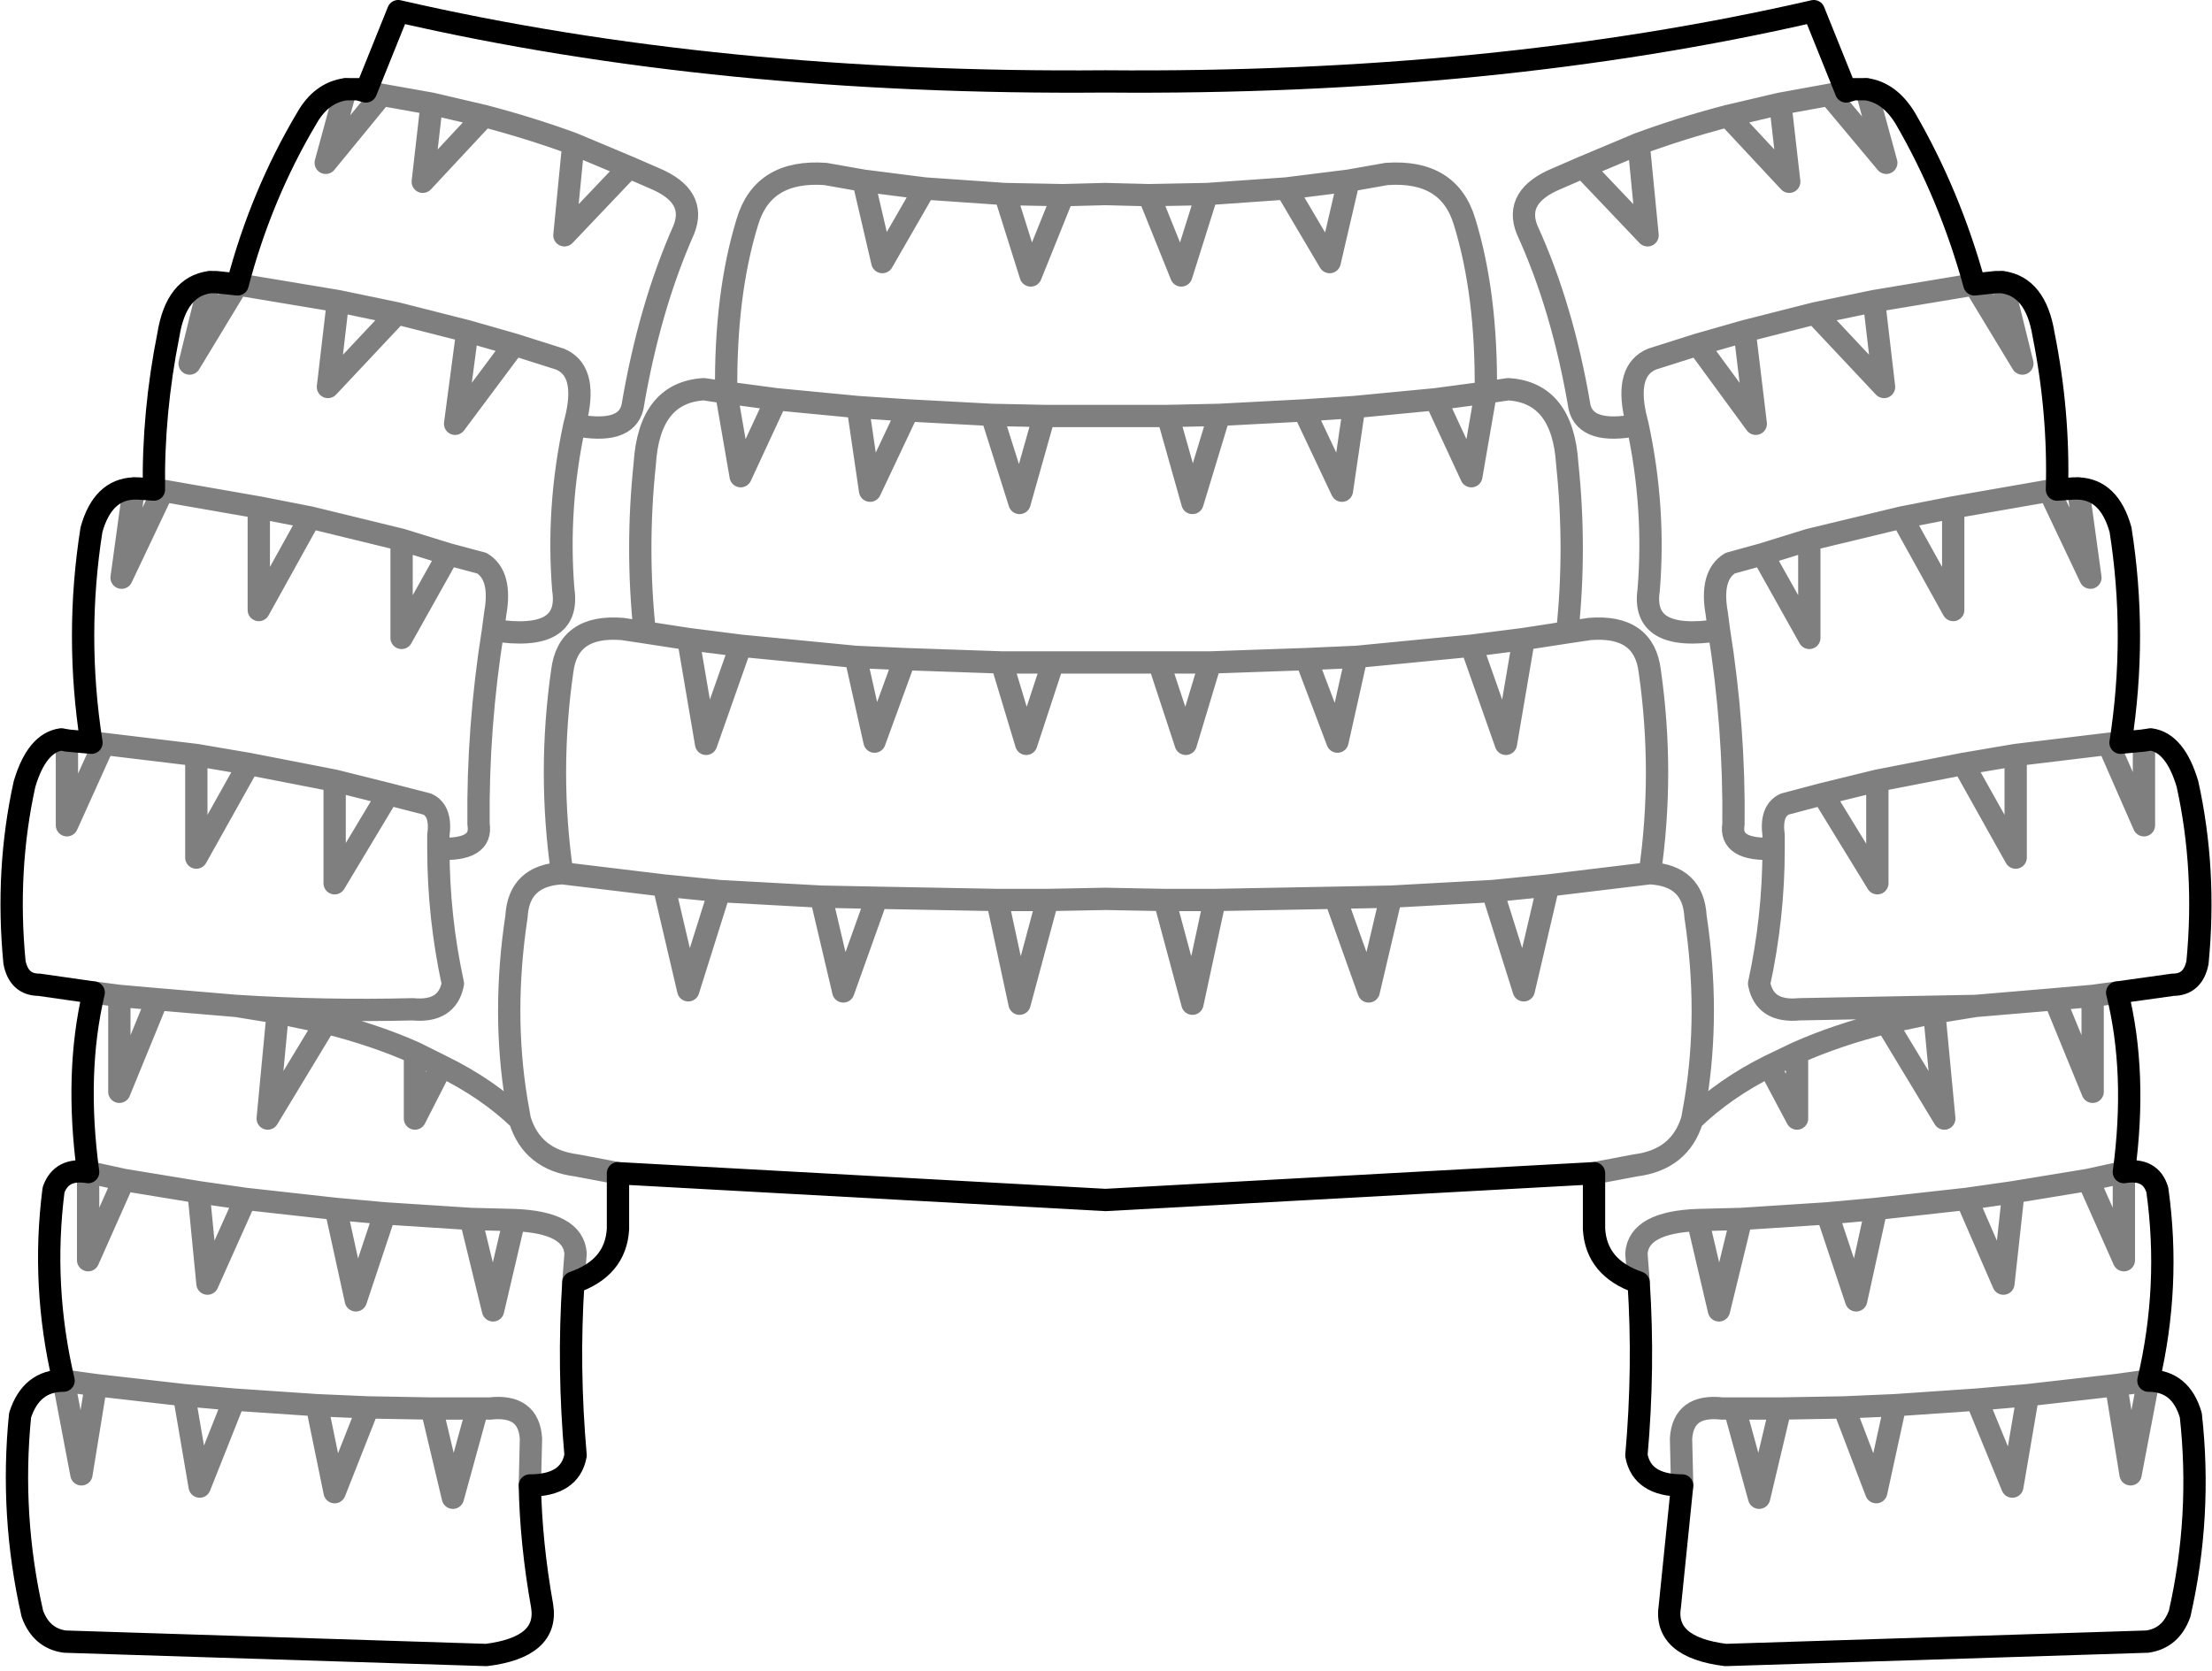<?xml version="1.0" encoding="UTF-8" standalone="no"?>
<svg xmlns:xlink="http://www.w3.org/1999/xlink" height="74.9px" width="99.15px" xmlns="http://www.w3.org/2000/svg">
  <g transform="matrix(1.0, 0.0, 0.0, 1.0, -350.35, -326.05)">
    <path d="M366.75 330.15 L367.45 330.3 369.7 330.7 372.05 331.25 Q374.15 331.8 376.05 332.5 L378.55 333.55 379.7 334.05 Q381.6 334.85 381.0 336.35 379.45 339.85 378.7 344.3 378.4 345.55 376.1 345.1 375.3 348.8 375.6 352.5 375.95 354.85 372.45 354.3 371.75 358.7 371.8 363.0 372.0 364.2 370.0 364.1 370.0 367.15 370.65 370.15 370.4 371.45 368.85 371.3 364.9 371.4 360.95 371.15 L362.8 371.45 364.95 371.9 Q367.15 372.45 368.95 373.25 L370.15 373.85 Q372.2 374.85 373.65 376.25 L373.5 375.4 Q372.85 371.45 373.5 367.15 373.6 365.3 375.55 365.2 374.9 360.7 375.55 356.15 375.8 354.05 378.25 354.25 L379.25 354.4 Q378.85 350.65 379.25 346.85 379.45 343.65 381.9 343.5 L382.9 343.65 Q382.85 339.25 383.85 336.0 384.55 333.65 387.35 333.85 L389.05 334.15 391.8 334.5 395.4 334.75 398.0 334.8 399.9 334.75 401.85 334.8 404.45 334.75 408.0 334.5 410.8 334.15 412.5 333.85 Q415.3 333.65 416.0 336.0 417.0 339.25 416.95 343.65 L417.95 343.5 Q420.4 343.65 420.6 346.85 421.0 350.65 420.6 354.4 L421.6 354.25 Q424.05 354.05 424.3 356.15 424.95 360.7 424.3 365.2 426.25 365.3 426.35 367.15 427.0 371.45 426.35 375.4 L426.2 376.25 Q427.65 374.85 429.65 373.85 L430.9 373.25 Q432.7 372.45 434.9 371.9 L437.05 371.45 438.9 371.15 431.0 371.3 Q429.45 371.45 429.2 370.15 429.85 367.15 429.85 364.1 427.85 364.2 428.05 363.0 428.1 358.7 427.4 354.3 423.9 354.85 424.25 352.5 424.55 348.8 423.75 345.1 421.45 345.55 421.15 344.3 420.4 339.85 418.8 336.35 418.2 334.85 420.15 334.05 L421.3 333.55 423.8 332.5 Q425.7 331.8 427.8 331.25 L430.15 330.7 432.35 330.3 433.1 330.15 M365.85 330.05 L364.95 333.35 367.45 330.3 M376.1 345.1 L376.2 344.7 Q376.65 342.65 375.45 342.15 L373.4 341.5 370.75 345.05 371.3 340.9 368.15 340.1 365.05 343.4 365.5 339.55 361.0 338.8 358.85 342.35 359.75 338.7 M357.25 348.0 L357.65 348.05 361.95 348.8 364.25 349.25 368.35 350.25 370.45 350.9 371.95 351.3 Q372.85 351.85 372.55 353.55 L372.45 354.3 M368.15 340.1 L365.5 339.55 M373.4 341.5 L371.3 340.9 M376.05 332.5 L375.65 336.6 378.55 333.55 M369.7 330.7 L369.3 334.2 372.05 331.25 M416.95 343.65 L416.3 347.4 414.7 343.95 411.05 344.3 410.5 348.05 408.8 344.45 405.0 344.65 403.8 348.6 402.7 344.7 399.9 344.7 397.15 344.7 396.05 348.6 394.8 344.65 391.05 344.45 389.35 348.05 388.8 344.3 385.15 343.95 383.55 347.4 382.9 343.65 385.15 343.95 M391.05 344.45 L388.8 344.3 M389.05 334.15 L389.9 337.8 391.8 334.5 M401.85 334.8 L403.3 338.4 404.45 334.75 M395.4 334.75 L396.55 338.4 398.0 334.8 M397.15 344.7 L394.8 344.65 M356.35 347.95 L355.8 351.95 357.65 348.05 M354.45 359.35 L355.0 359.4 359.15 359.9 361.5 360.3 365.35 361.05 367.75 361.65 369.5 362.1 Q370.15 362.4 370.0 363.5 L370.0 364.1 M364.25 349.25 L361.95 353.4 361.95 348.8 M353.35 359.25 L353.35 363.05 355.0 359.4 M360.95 371.15 L357.4 370.85 355.7 375.0 355.7 370.7 354.55 370.55 M357.4 370.85 L355.7 370.7 M359.15 359.9 L359.15 364.5 361.5 360.3 M362.8 371.45 L362.35 376.2 364.95 371.9 M354.3 378.6 L355.9 378.95 359.25 379.5 361.35 379.8 365.4 380.25 367.6 380.45 371.45 380.7 373.4 380.75 Q376.05 380.85 376.15 382.25 L376.05 383.55 M359.25 379.5 L359.65 383.6 361.35 379.8 M354.3 378.6 L354.3 382.55 355.9 378.95 M354.0 392.15 L354.65 388.15 353.2 387.95 354.0 392.15 M360.85 388.8 L358.6 388.6 359.3 392.7 360.85 388.8 364.55 389.05 366.85 389.15 369.7 389.2 371.75 389.2 372.3 389.2 Q374.05 389.0 374.15 390.55 L374.1 392.65 M358.6 388.6 L354.65 388.15 M402.3 355.75 L403.5 359.4 404.6 355.75 402.3 355.75 399.9 355.75 397.55 355.75 396.35 359.4 395.25 355.75 390.9 355.6 389.55 359.3 388.7 355.5 383.55 355.0 382.0 359.4 381.2 354.7 379.25 354.4 M397.55 355.75 L395.25 355.75 M388.7 355.5 L390.9 355.6 M424.3 365.2 L419.75 365.75 418.65 370.45 417.25 366.0 412.7 366.25 411.7 370.5 410.2 366.3 404.8 366.4 403.8 371.05 402.55 366.4 399.9 366.35 397.3 366.4 396.05 371.05 395.05 366.4 389.65 366.3 388.15 370.5 387.15 366.25 382.6 366.0 381.2 370.45 380.1 365.75 375.55 365.2 M387.15 366.25 L389.65 366.3 M395.05 366.4 L397.3 366.4 M402.55 366.4 L404.8 366.4 M383.55 355.0 L381.2 354.7 M370.45 350.9 L368.35 354.65 368.35 350.25 M365.35 361.05 L365.35 365.65 367.75 361.65 M382.6 366.0 L380.1 365.75 M373.65 376.25 Q374.2 378.05 376.2 378.3 L378.05 378.65 M368.95 373.25 L368.95 376.2 370.15 373.85 M369.7 389.2 L370.65 393.2 371.75 389.2 M364.55 389.05 L365.35 392.95 366.85 389.15 M365.4 380.25 L366.3 384.35 367.6 380.45 M371.45 380.7 L372.45 384.8 373.4 380.75 M408.0 334.5 L409.95 337.8 410.8 334.15 M411.05 344.3 L408.8 344.45 M440.1 338.7 L441.0 342.35 438.85 338.8 434.35 339.55 434.8 343.4 431.7 340.1 428.55 340.9 429.05 345.05 426.45 341.5 424.4 342.15 Q423.2 342.65 423.65 344.7 L423.75 345.1 M423.8 332.5 L424.2 336.6 421.3 333.55 M416.95 343.65 L414.7 343.95 M434.0 330.05 L434.9 333.35 432.35 330.3 M434.35 339.55 L431.7 340.1 M428.55 340.9 L426.45 341.5 M430.15 330.7 L430.55 334.2 427.8 331.25 M427.4 354.3 L427.3 353.55 Q427.0 351.85 427.9 351.3 L429.35 350.9 431.45 350.25 435.6 349.25 437.9 348.8 442.2 348.05 442.55 348.0 M443.5 347.95 L444.05 351.95 442.2 348.05 M437.9 348.8 L437.9 353.4 435.6 349.25 M431.45 350.25 L431.45 354.65 429.35 350.9 M446.45 359.25 L446.45 363.05 444.85 359.4 440.7 359.9 440.7 364.5 438.35 360.3 434.5 361.05 434.5 365.65 432.05 361.65 430.35 362.1 Q429.7 362.4 429.85 363.5 L429.85 364.1 M432.05 361.65 L434.5 361.05 M445.25 370.55 L444.15 370.7 444.15 375.0 442.45 370.85 438.9 371.15 M440.7 359.9 L438.35 360.3 M445.4 359.35 L444.85 359.4 M442.45 370.85 L444.15 370.7 M416.3 355.0 L417.85 359.4 418.65 354.7 416.3 355.0 411.15 355.5 410.3 359.3 408.9 355.6 404.6 355.75 M420.6 354.4 L418.65 354.7 M411.15 355.5 L408.9 355.6 M412.7 366.25 L410.2 366.3 M419.75 365.75 L417.25 366.0 M421.8 378.65 L423.65 378.3 Q425.65 378.05 426.2 376.25 M423.8 383.55 L423.7 382.25 Q423.8 380.85 426.45 380.75 L428.4 380.7 432.25 380.45 434.45 380.25 438.5 379.8 440.6 379.5 443.95 378.95 445.55 378.6 445.55 382.55 443.95 378.95 M434.9 371.9 L437.5 376.2 437.05 371.45 M438.5 379.8 L440.15 383.6 440.6 379.5 M429.65 373.85 L430.9 376.2 430.9 373.25 M425.75 392.65 L425.7 390.55 Q425.8 389.0 427.55 389.2 L428.1 389.2 430.15 389.2 433.0 389.15 435.3 389.05 438.95 388.8 441.25 388.6 445.2 388.15 446.65 387.95 445.85 392.15 445.2 388.15 M435.3 389.05 L434.45 392.95 433.0 389.15 M428.1 389.2 L429.2 393.2 430.15 389.2 M441.25 388.6 L440.55 392.7 438.95 388.8 M426.45 380.75 L427.4 384.8 428.4 380.7 M432.25 380.45 L433.55 384.35 434.45 380.25 M405.0 344.65 L402.7 344.7" fill="none" stroke="#000000" stroke-linecap="round" stroke-linejoin="round" stroke-opacity="0.502" stroke-width="1.0"/>
    <path d="M433.1 330.15 L431.65 326.55 Q417.3 329.85 399.9 329.7 382.55 329.85 368.2 326.55 L366.75 330.15 366.4 330.05 365.85 330.05 Q364.75 330.2 364.1 331.35 362.05 334.8 361.0 338.8 L360.05 338.7 359.75 338.7 Q358.25 338.9 357.9 341.05 357.2 344.55 357.25 348.0 L356.55 347.95 356.35 347.95 Q354.95 348.0 354.45 349.8 353.7 354.55 354.45 359.35 M433.1 330.15 L433.45 330.05 434.0 330.05 Q435.05 330.2 435.75 331.35 437.75 334.8 438.85 338.8 L439.8 338.7 440.1 338.7 Q441.6 338.9 441.95 341.05 442.65 344.55 442.55 348.0 L443.3 347.95 443.5 347.95 Q444.9 348.0 445.4 349.8 446.15 354.55 445.4 359.35 L446.45 359.25 446.75 359.2 Q447.85 359.35 448.4 361.2 449.25 365.05 448.85 369.2 448.65 370.2 447.75 370.2 L445.25 370.55 Q446.15 374.15 445.55 378.6 446.75 378.4 447.05 379.4 447.65 383.7 446.65 387.95 448.1 387.95 448.55 389.5 449.05 394.0 448.05 398.4 447.65 399.5 446.6 399.65 L427.7 400.25 Q424.9 399.9 425.2 398.05 L425.75 392.65 Q423.95 392.65 423.7 391.3 424.05 387.35 423.8 383.55 421.9 382.9 421.8 381.15 L421.8 378.65 399.9 379.85 378.05 378.65 378.05 381.15 Q377.95 382.9 376.05 383.55 375.8 387.35 376.15 391.3 375.9 392.65 374.1 392.65 374.15 395.25 374.65 398.05 374.95 399.9 372.15 400.25 L353.25 399.65 Q352.2 399.5 351.8 398.4 350.8 394.0 351.25 389.5 351.75 387.95 353.2 387.95 352.2 383.7 352.75 379.4 353.1 378.4 354.3 378.6 353.7 374.15 354.55 370.55 L352.1 370.2 Q351.2 370.2 351.0 369.2 350.6 365.05 351.45 361.2 352.0 359.35 353.1 359.2 L353.35 359.25 354.45 359.35" fill="none" stroke="#000000" stroke-linecap="round" stroke-linejoin="round" stroke-width="1.0"/>
  </g>
</svg>

